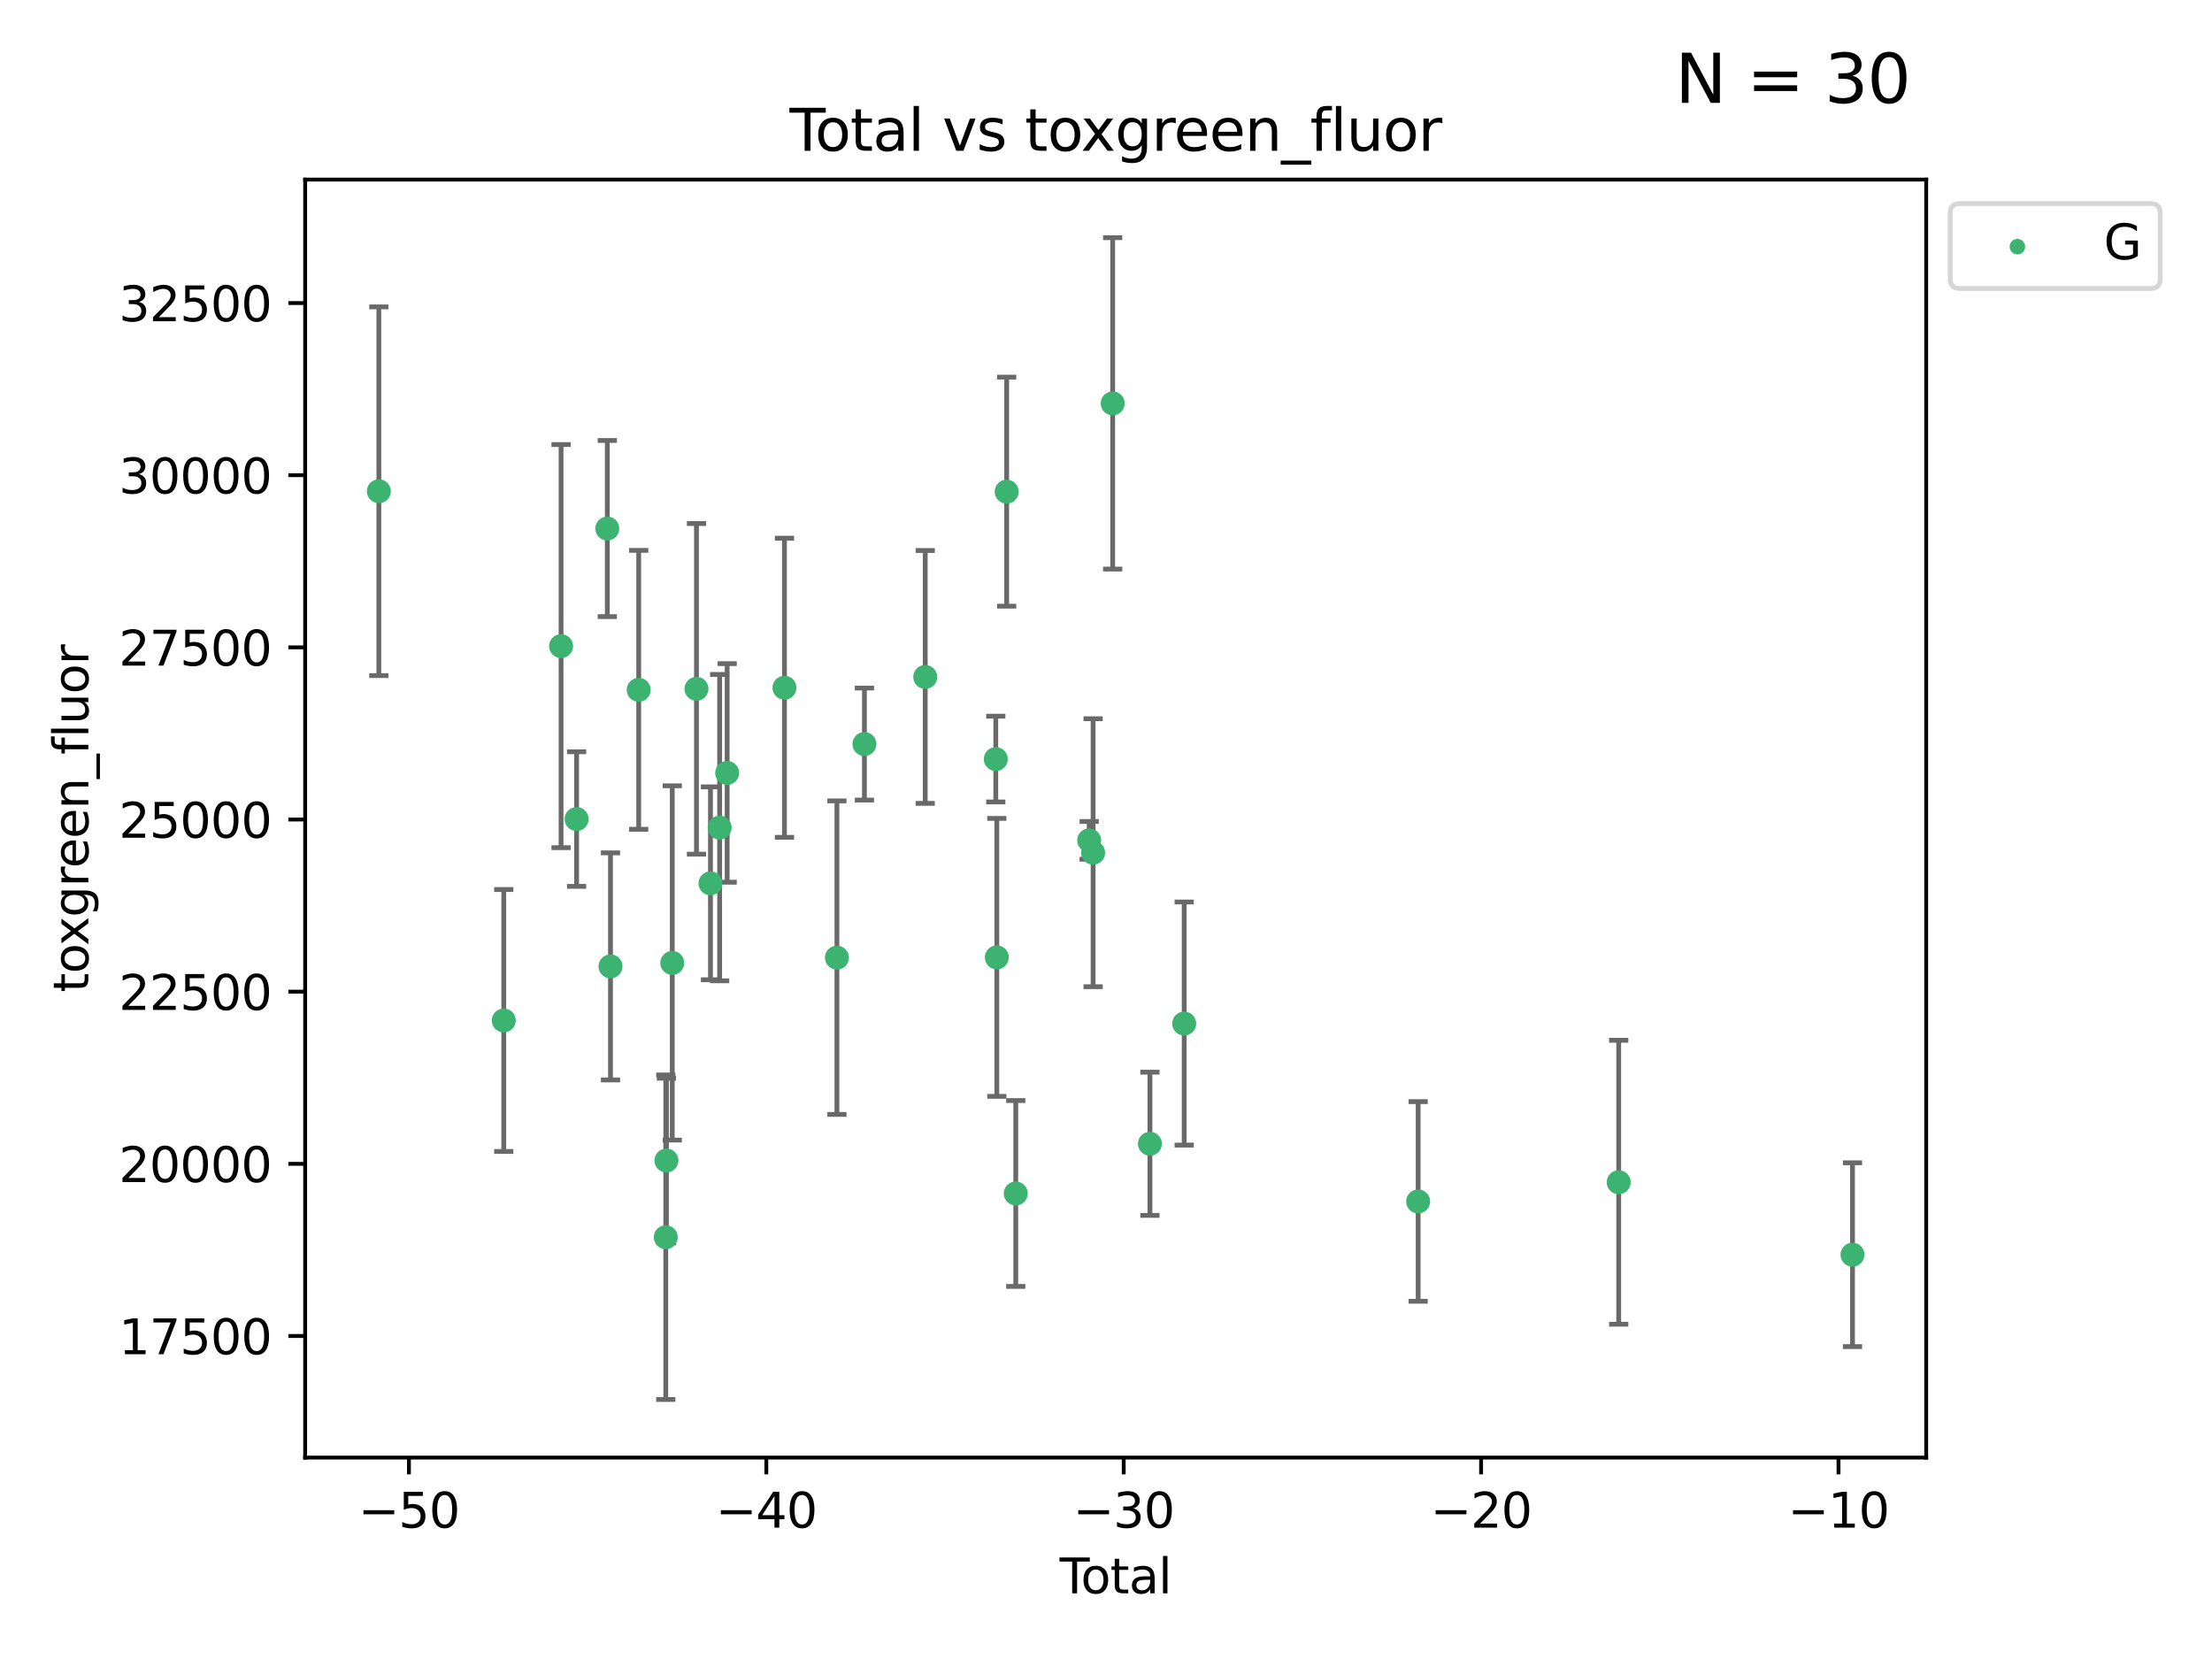<?xml version="1.0" encoding="utf-8" standalone="no"?>
<!DOCTYPE svg PUBLIC "-//W3C//DTD SVG 1.1//EN"
  "http://www.w3.org/Graphics/SVG/1.1/DTD/svg11.dtd">
<svg xmlns:xlink="http://www.w3.org/1999/xlink" width="460.8pt" height="345.6pt" viewBox="0 0 460.8 345.6" xmlns="http://www.w3.org/2000/svg" version="1.1">
 <defs>
  <style type="text/css">*{stroke-linejoin: round; stroke-linecap: butt}</style>
 </defs>
 <g id="figure_1">
  <g id="patch_1">
   <path d="M 0 345.6 
L 460.8 345.6 
L 460.8 0 
L 0 0 
z
" style="fill: #ffffff"/>
  </g>
  <g id="axes_1">
   <g id="patch_2">
    <path d="M 63.571 303.64 
L 401.26 303.64 
L 401.26 37.411 
L 63.571 37.411 
z
" style="fill: #ffffff"/>
   </g>
   <g id="PathCollection_1">
    <defs>
     <path id="m3510492b26" d="M 0 1.118 
C 0.297 1.118 0.581 1 0.791 0.791 
C 1 0.581 1.118 0.297 1.118 0 
C 1.118 -0.297 1 -0.581 0.791 -0.791 
C 0.581 -1 0.297 -1.118 0 -1.118 
C -0.297 -1.118 -0.581 -1 -0.791 -0.791 
C -1 -0.581 -1.118 -0.297 -1.118 0 
C -1.118 0.297 -1 0.581 -0.791 0.791 
C -0.581 1 -0.297 1.118 0 1.118 
z
" style="stroke: #3cb371"/>
    </defs>
    <g clip-path="url(#pe3806b6a15)">
     <use xlink:href="#m3510492b26" x="78.921" y="102.334" style="fill: #3cb371; stroke: #3cb371"/>
     <use xlink:href="#m3510492b26" x="104.945" y="212.584" style="fill: #3cb371; stroke: #3cb371"/>
     <use xlink:href="#m3510492b26" x="116.882" y="134.598" style="fill: #3cb371; stroke: #3cb371"/>
     <use xlink:href="#m3510492b26" x="120.118" y="170.625" style="fill: #3cb371; stroke: #3cb371"/>
     <use xlink:href="#m3510492b26" x="126.511" y="110.105" style="fill: #3cb371; stroke: #3cb371"/>
     <use xlink:href="#m3510492b26" x="127.177" y="201.315" style="fill: #3cb371; stroke: #3cb371"/>
     <use xlink:href="#m3510492b26" x="133.054" y="143.705" style="fill: #3cb371; stroke: #3cb371"/>
     <use xlink:href="#m3510492b26" x="138.693" y="257.735" style="fill: #3cb371; stroke: #3cb371"/>
     <use xlink:href="#m3510492b26" x="138.83" y="241.757" style="fill: #3cb371; stroke: #3cb371"/>
     <use xlink:href="#m3510492b26" x="140.045" y="200.596" style="fill: #3cb371; stroke: #3cb371"/>
     <use xlink:href="#m3510492b26" x="145.087" y="143.497" style="fill: #3cb371; stroke: #3cb371"/>
     <use xlink:href="#m3510492b26" x="148.005" y="184.014" style="fill: #3cb371; stroke: #3cb371"/>
     <use xlink:href="#m3510492b26" x="149.915" y="172.409" style="fill: #3cb371; stroke: #3cb371"/>
     <use xlink:href="#m3510492b26" x="151.481" y="161.014" style="fill: #3cb371; stroke: #3cb371"/>
     <use xlink:href="#m3510492b26" x="163.418" y="143.273" style="fill: #3cb371; stroke: #3cb371"/>
     <use xlink:href="#m3510492b26" x="174.347" y="199.496" style="fill: #3cb371; stroke: #3cb371"/>
     <use xlink:href="#m3510492b26" x="180.076" y="154.999" style="fill: #3cb371; stroke: #3cb371"/>
     <use xlink:href="#m3510492b26" x="192.744" y="141.021" style="fill: #3cb371; stroke: #3cb371"/>
     <use xlink:href="#m3510492b26" x="207.44" y="158.13" style="fill: #3cb371; stroke: #3cb371"/>
     <use xlink:href="#m3510492b26" x="207.655" y="199.44" style="fill: #3cb371; stroke: #3cb371"/>
     <use xlink:href="#m3510492b26" x="209.708" y="102.423" style="fill: #3cb371; stroke: #3cb371"/>
     <use xlink:href="#m3510492b26" x="211.603" y="248.624" style="fill: #3cb371; stroke: #3cb371"/>
     <use xlink:href="#m3510492b26" x="226.894" y="175.061" style="fill: #3cb371; stroke: #3cb371"/>
     <use xlink:href="#m3510492b26" x="227.715" y="177.637" style="fill: #3cb371; stroke: #3cb371"/>
     <use xlink:href="#m3510492b26" x="231.793" y="84.029" style="fill: #3cb371; stroke: #3cb371"/>
     <use xlink:href="#m3510492b26" x="239.552" y="238.268" style="fill: #3cb371; stroke: #3cb371"/>
     <use xlink:href="#m3510492b26" x="246.69" y="213.226" style="fill: #3cb371; stroke: #3cb371"/>
     <use xlink:href="#m3510492b26" x="295.426" y="250.285" style="fill: #3cb371; stroke: #3cb371"/>
     <use xlink:href="#m3510492b26" x="337.204" y="246.283" style="fill: #3cb371; stroke: #3cb371"/>
     <use xlink:href="#m3510492b26" x="385.911" y="261.378" style="fill: #3cb371; stroke: #3cb371"/>
    </g>
   </g>
   <g id="matplotlib.axis_1">
    <g id="xtick_1">
     <g id="line2d_1">
      <defs>
       <path id="m7cfbb45cbc" d="M 0 0 
L 0 3.5 
" style="stroke: #000000; stroke-width: 0.8"/>
      </defs>
      <g>
       <use xlink:href="#m7cfbb45cbc" x="85.187" y="303.64" style="stroke: #000000; stroke-width: 0.8"/>
      </g>
     </g>
     <g id="text_1">
      <!-- −50 -->
      <g transform="translate(74.634 318.238)scale(0.1 -0.1)">
       <defs>
        <path id="DejaVuSans-2212" d="M 678 2272 
L 4684 2272 
L 4684 1741 
L 678 1741 
L 678 2272 
z
" transform="scale(0.016)"/>
        <path id="DejaVuSans-35" d="M 691 4666 
L 3169 4666 
L 3169 4134 
L 1269 4134 
L 1269 2991 
Q 1406 3038 1543 3061 
Q 1681 3084 1819 3084 
Q 2600 3084 3056 2656 
Q 3513 2228 3513 1497 
Q 3513 744 3044 326 
Q 2575 -91 1722 -91 
Q 1428 -91 1123 -41 
Q 819 9 494 109 
L 494 744 
Q 775 591 1075 516 
Q 1375 441 1709 441 
Q 2250 441 2565 725 
Q 2881 1009 2881 1497 
Q 2881 1984 2565 2268 
Q 2250 2553 1709 2553 
Q 1456 2553 1204 2497 
Q 953 2441 691 2322 
L 691 4666 
z
" transform="scale(0.016)"/>
        <path id="DejaVuSans-30" d="M 2034 4250 
Q 1547 4250 1301 3770 
Q 1056 3291 1056 2328 
Q 1056 1369 1301 889 
Q 1547 409 2034 409 
Q 2525 409 2770 889 
Q 3016 1369 3016 2328 
Q 3016 3291 2770 3770 
Q 2525 4250 2034 4250 
z
M 2034 4750 
Q 2819 4750 3233 4129 
Q 3647 3509 3647 2328 
Q 3647 1150 3233 529 
Q 2819 -91 2034 -91 
Q 1250 -91 836 529 
Q 422 1150 422 2328 
Q 422 3509 836 4129 
Q 1250 4750 2034 4750 
z
" transform="scale(0.016)"/>
       </defs>
       <use xlink:href="#DejaVuSans-2212"/>
       <use xlink:href="#DejaVuSans-35" x="83.789"/>
       <use xlink:href="#DejaVuSans-30" x="147.412"/>
      </g>
     </g>
    </g>
    <g id="xtick_2">
     <g id="line2d_2">
      <g>
       <use xlink:href="#m7cfbb45cbc" x="159.638" y="303.64" style="stroke: #000000; stroke-width: 0.8"/>
      </g>
     </g>
     <g id="text_2">
      <!-- −40 -->
      <g transform="translate(149.086 318.238)scale(0.1 -0.1)">
       <defs>
        <path id="DejaVuSans-34" d="M 2419 4116 
L 825 1625 
L 2419 1625 
L 2419 4116 
z
M 2253 4666 
L 3047 4666 
L 3047 1625 
L 3713 1625 
L 3713 1100 
L 3047 1100 
L 3047 0 
L 2419 0 
L 2419 1100 
L 313 1100 
L 313 1709 
L 2253 4666 
z
" transform="scale(0.016)"/>
       </defs>
       <use xlink:href="#DejaVuSans-2212"/>
       <use xlink:href="#DejaVuSans-34" x="83.789"/>
       <use xlink:href="#DejaVuSans-30" x="147.412"/>
      </g>
     </g>
    </g>
    <g id="xtick_3">
     <g id="line2d_3">
      <g>
       <use xlink:href="#m7cfbb45cbc" x="234.089" y="303.64" style="stroke: #000000; stroke-width: 0.8"/>
      </g>
     </g>
     <g id="text_3">
      <!-- −30 -->
      <g transform="translate(223.537 318.238)scale(0.1 -0.1)">
       <defs>
        <path id="DejaVuSans-33" d="M 2597 2516 
Q 3050 2419 3304 2112 
Q 3559 1806 3559 1356 
Q 3559 666 3084 287 
Q 2609 -91 1734 -91 
Q 1441 -91 1130 -33 
Q 819 25 488 141 
L 488 750 
Q 750 597 1062 519 
Q 1375 441 1716 441 
Q 2309 441 2620 675 
Q 2931 909 2931 1356 
Q 2931 1769 2642 2001 
Q 2353 2234 1838 2234 
L 1294 2234 
L 1294 2753 
L 1863 2753 
Q 2328 2753 2575 2939 
Q 2822 3125 2822 3475 
Q 2822 3834 2567 4026 
Q 2313 4219 1838 4219 
Q 1578 4219 1281 4162 
Q 984 4106 628 3988 
L 628 4550 
Q 988 4650 1302 4700 
Q 1616 4750 1894 4750 
Q 2613 4750 3031 4423 
Q 3450 4097 3450 3541 
Q 3450 3153 3228 2886 
Q 3006 2619 2597 2516 
z
" transform="scale(0.016)"/>
       </defs>
       <use xlink:href="#DejaVuSans-2212"/>
       <use xlink:href="#DejaVuSans-33" x="83.789"/>
       <use xlink:href="#DejaVuSans-30" x="147.412"/>
      </g>
     </g>
    </g>
    <g id="xtick_4">
     <g id="line2d_4">
      <g>
       <use xlink:href="#m7cfbb45cbc" x="308.541" y="303.64" style="stroke: #000000; stroke-width: 0.8"/>
      </g>
     </g>
     <g id="text_4">
      <!-- −20 -->
      <g transform="translate(297.988 318.238)scale(0.1 -0.1)">
       <defs>
        <path id="DejaVuSans-32" d="M 1228 531 
L 3431 531 
L 3431 0 
L 469 0 
L 469 531 
Q 828 903 1448 1529 
Q 2069 2156 2228 2338 
Q 2531 2678 2651 2914 
Q 2772 3150 2772 3378 
Q 2772 3750 2511 3984 
Q 2250 4219 1831 4219 
Q 1534 4219 1204 4116 
Q 875 4013 500 3803 
L 500 4441 
Q 881 4594 1212 4672 
Q 1544 4750 1819 4750 
Q 2544 4750 2975 4387 
Q 3406 4025 3406 3419 
Q 3406 3131 3298 2873 
Q 3191 2616 2906 2266 
Q 2828 2175 2409 1742 
Q 1991 1309 1228 531 
z
" transform="scale(0.016)"/>
       </defs>
       <use xlink:href="#DejaVuSans-2212"/>
       <use xlink:href="#DejaVuSans-32" x="83.789"/>
       <use xlink:href="#DejaVuSans-30" x="147.412"/>
      </g>
     </g>
    </g>
    <g id="xtick_5">
     <g id="line2d_5">
      <g>
       <use xlink:href="#m7cfbb45cbc" x="382.992" y="303.64" style="stroke: #000000; stroke-width: 0.8"/>
      </g>
     </g>
     <g id="text_5">
      <!-- −10 -->
      <g transform="translate(372.44 318.238)scale(0.1 -0.1)">
       <defs>
        <path id="DejaVuSans-31" d="M 794 531 
L 1825 531 
L 1825 4091 
L 703 3866 
L 703 4441 
L 1819 4666 
L 2450 4666 
L 2450 531 
L 3481 531 
L 3481 0 
L 794 0 
L 794 531 
z
" transform="scale(0.016)"/>
       </defs>
       <use xlink:href="#DejaVuSans-2212"/>
       <use xlink:href="#DejaVuSans-31" x="83.789"/>
       <use xlink:href="#DejaVuSans-30" x="147.412"/>
      </g>
     </g>
    </g>
    <g id="text_6">
     <!-- Total -->
     <g transform="translate(220.739 331.917)scale(0.1 -0.1)">
      <defs>
       <path id="DejaVuSans-54" d="M -19 4666 
L 3928 4666 
L 3928 4134 
L 2272 4134 
L 2272 0 
L 1638 0 
L 1638 4134 
L -19 4134 
L -19 4666 
z
" transform="scale(0.016)"/>
       <path id="DejaVuSans-6f" d="M 1959 3097 
Q 1497 3097 1228 2736 
Q 959 2375 959 1747 
Q 959 1119 1226 758 
Q 1494 397 1959 397 
Q 2419 397 2687 759 
Q 2956 1122 2956 1747 
Q 2956 2369 2687 2733 
Q 2419 3097 1959 3097 
z
M 1959 3584 
Q 2709 3584 3137 3096 
Q 3566 2609 3566 1747 
Q 3566 888 3137 398 
Q 2709 -91 1959 -91 
Q 1206 -91 779 398 
Q 353 888 353 1747 
Q 353 2609 779 3096 
Q 1206 3584 1959 3584 
z
" transform="scale(0.016)"/>
       <path id="DejaVuSans-74" d="M 1172 4494 
L 1172 3500 
L 2356 3500 
L 2356 3053 
L 1172 3053 
L 1172 1153 
Q 1172 725 1289 603 
Q 1406 481 1766 481 
L 2356 481 
L 2356 0 
L 1766 0 
Q 1100 0 847 248 
Q 594 497 594 1153 
L 594 3053 
L 172 3053 
L 172 3500 
L 594 3500 
L 594 4494 
L 1172 4494 
z
" transform="scale(0.016)"/>
       <path id="DejaVuSans-61" d="M 2194 1759 
Q 1497 1759 1228 1600 
Q 959 1441 959 1056 
Q 959 750 1161 570 
Q 1363 391 1709 391 
Q 2188 391 2477 730 
Q 2766 1069 2766 1631 
L 2766 1759 
L 2194 1759 
z
M 3341 1997 
L 3341 0 
L 2766 0 
L 2766 531 
Q 2569 213 2275 61 
Q 1981 -91 1556 -91 
Q 1019 -91 701 211 
Q 384 513 384 1019 
Q 384 1609 779 1909 
Q 1175 2209 1959 2209 
L 2766 2209 
L 2766 2266 
Q 2766 2663 2505 2880 
Q 2244 3097 1772 3097 
Q 1472 3097 1187 3025 
Q 903 2953 641 2809 
L 641 3341 
Q 956 3463 1253 3523 
Q 1550 3584 1831 3584 
Q 2591 3584 2966 3190 
Q 3341 2797 3341 1997 
z
" transform="scale(0.016)"/>
       <path id="DejaVuSans-6c" d="M 603 4863 
L 1178 4863 
L 1178 0 
L 603 0 
L 603 4863 
z
" transform="scale(0.016)"/>
      </defs>
      <use xlink:href="#DejaVuSans-54"/>
      <use xlink:href="#DejaVuSans-6f" x="44.084"/>
      <use xlink:href="#DejaVuSans-74" x="105.266"/>
      <use xlink:href="#DejaVuSans-61" x="144.475"/>
      <use xlink:href="#DejaVuSans-6c" x="205.754"/>
     </g>
    </g>
   </g>
   <g id="matplotlib.axis_2">
    <g id="ytick_1">
     <g id="line2d_6">
      <defs>
       <path id="m67a630917b" d="M 0 0 
L -3.5 0 
" style="stroke: #000000; stroke-width: 0.8"/>
      </defs>
      <g>
       <use xlink:href="#m67a630917b" x="63.571" y="278.311" style="stroke: #000000; stroke-width: 0.8"/>
      </g>
     </g>
     <g id="text_7">
      <!-- 17500 -->
      <g transform="translate(24.759 282.11)scale(0.1 -0.1)">
       <defs>
        <path id="DejaVuSans-37" d="M 525 4666 
L 3525 4666 
L 3525 4397 
L 1831 0 
L 1172 0 
L 2766 4134 
L 525 4134 
L 525 4666 
z
" transform="scale(0.016)"/>
       </defs>
       <use xlink:href="#DejaVuSans-31"/>
       <use xlink:href="#DejaVuSans-37" x="63.623"/>
       <use xlink:href="#DejaVuSans-35" x="127.246"/>
       <use xlink:href="#DejaVuSans-30" x="190.869"/>
       <use xlink:href="#DejaVuSans-30" x="254.492"/>
      </g>
     </g>
    </g>
    <g id="ytick_2">
     <g id="line2d_7">
      <g>
       <use xlink:href="#m67a630917b" x="63.571" y="242.447" style="stroke: #000000; stroke-width: 0.8"/>
      </g>
     </g>
     <g id="text_8">
      <!-- 20000 -->
      <g transform="translate(24.759 246.246)scale(0.1 -0.1)">
       <use xlink:href="#DejaVuSans-32"/>
       <use xlink:href="#DejaVuSans-30" x="63.623"/>
       <use xlink:href="#DejaVuSans-30" x="127.246"/>
       <use xlink:href="#DejaVuSans-30" x="190.869"/>
       <use xlink:href="#DejaVuSans-30" x="254.492"/>
      </g>
     </g>
    </g>
    <g id="ytick_3">
     <g id="line2d_8">
      <g>
       <use xlink:href="#m67a630917b" x="63.571" y="206.583" style="stroke: #000000; stroke-width: 0.8"/>
      </g>
     </g>
     <g id="text_9">
      <!-- 22500 -->
      <g transform="translate(24.759 210.382)scale(0.1 -0.1)">
       <use xlink:href="#DejaVuSans-32"/>
       <use xlink:href="#DejaVuSans-32" x="63.623"/>
       <use xlink:href="#DejaVuSans-35" x="127.246"/>
       <use xlink:href="#DejaVuSans-30" x="190.869"/>
       <use xlink:href="#DejaVuSans-30" x="254.492"/>
      </g>
     </g>
    </g>
    <g id="ytick_4">
     <g id="line2d_9">
      <g>
       <use xlink:href="#m67a630917b" x="63.571" y="170.719" style="stroke: #000000; stroke-width: 0.8"/>
      </g>
     </g>
     <g id="text_10">
      <!-- 25000 -->
      <g transform="translate(24.759 174.518)scale(0.1 -0.1)">
       <use xlink:href="#DejaVuSans-32"/>
       <use xlink:href="#DejaVuSans-35" x="63.623"/>
       <use xlink:href="#DejaVuSans-30" x="127.246"/>
       <use xlink:href="#DejaVuSans-30" x="190.869"/>
       <use xlink:href="#DejaVuSans-30" x="254.492"/>
      </g>
     </g>
    </g>
    <g id="ytick_5">
     <g id="line2d_10">
      <g>
       <use xlink:href="#m67a630917b" x="63.571" y="134.854" style="stroke: #000000; stroke-width: 0.8"/>
      </g>
     </g>
     <g id="text_11">
      <!-- 27500 -->
      <g transform="translate(24.759 138.654)scale(0.1 -0.1)">
       <use xlink:href="#DejaVuSans-32"/>
       <use xlink:href="#DejaVuSans-37" x="63.623"/>
       <use xlink:href="#DejaVuSans-35" x="127.246"/>
       <use xlink:href="#DejaVuSans-30" x="190.869"/>
       <use xlink:href="#DejaVuSans-30" x="254.492"/>
      </g>
     </g>
    </g>
    <g id="ytick_6">
     <g id="line2d_11">
      <g>
       <use xlink:href="#m67a630917b" x="63.571" y="98.99" style="stroke: #000000; stroke-width: 0.8"/>
      </g>
     </g>
     <g id="text_12">
      <!-- 30000 -->
      <g transform="translate(24.759 102.789)scale(0.1 -0.1)">
       <use xlink:href="#DejaVuSans-33"/>
       <use xlink:href="#DejaVuSans-30" x="63.623"/>
       <use xlink:href="#DejaVuSans-30" x="127.246"/>
       <use xlink:href="#DejaVuSans-30" x="190.869"/>
       <use xlink:href="#DejaVuSans-30" x="254.492"/>
      </g>
     </g>
    </g>
    <g id="ytick_7">
     <g id="line2d_12">
      <g>
       <use xlink:href="#m67a630917b" x="63.571" y="63.126" style="stroke: #000000; stroke-width: 0.8"/>
      </g>
     </g>
     <g id="text_13">
      <!-- 32500 -->
      <g transform="translate(24.759 66.925)scale(0.1 -0.1)">
       <use xlink:href="#DejaVuSans-33"/>
       <use xlink:href="#DejaVuSans-32" x="63.623"/>
       <use xlink:href="#DejaVuSans-35" x="127.246"/>
       <use xlink:href="#DejaVuSans-30" x="190.869"/>
       <use xlink:href="#DejaVuSans-30" x="254.492"/>
      </g>
     </g>
    </g>
    <g id="text_14">
     <!-- toxgreen_fluor -->
     <g transform="translate(18.401 206.72)rotate(-90)scale(0.1 -0.1)">
      <defs>
       <path id="DejaVuSans-78" d="M 3513 3500 
L 2247 1797 
L 3578 0 
L 2900 0 
L 1881 1375 
L 863 0 
L 184 0 
L 1544 1831 
L 300 3500 
L 978 3500 
L 1906 2253 
L 2834 3500 
L 3513 3500 
z
" transform="scale(0.016)"/>
       <path id="DejaVuSans-67" d="M 2906 1791 
Q 2906 2416 2648 2759 
Q 2391 3103 1925 3103 
Q 1463 3103 1205 2759 
Q 947 2416 947 1791 
Q 947 1169 1205 825 
Q 1463 481 1925 481 
Q 2391 481 2648 825 
Q 2906 1169 2906 1791 
z
M 3481 434 
Q 3481 -459 3084 -895 
Q 2688 -1331 1869 -1331 
Q 1566 -1331 1297 -1286 
Q 1028 -1241 775 -1147 
L 775 -588 
Q 1028 -725 1275 -790 
Q 1522 -856 1778 -856 
Q 2344 -856 2625 -561 
Q 2906 -266 2906 331 
L 2906 616 
Q 2728 306 2450 153 
Q 2172 0 1784 0 
Q 1141 0 747 490 
Q 353 981 353 1791 
Q 353 2603 747 3093 
Q 1141 3584 1784 3584 
Q 2172 3584 2450 3431 
Q 2728 3278 2906 2969 
L 2906 3500 
L 3481 3500 
L 3481 434 
z
" transform="scale(0.016)"/>
       <path id="DejaVuSans-72" d="M 2631 2963 
Q 2534 3019 2420 3045 
Q 2306 3072 2169 3072 
Q 1681 3072 1420 2755 
Q 1159 2438 1159 1844 
L 1159 0 
L 581 0 
L 581 3500 
L 1159 3500 
L 1159 2956 
Q 1341 3275 1631 3429 
Q 1922 3584 2338 3584 
Q 2397 3584 2469 3576 
Q 2541 3569 2628 3553 
L 2631 2963 
z
" transform="scale(0.016)"/>
       <path id="DejaVuSans-65" d="M 3597 1894 
L 3597 1613 
L 953 1613 
Q 991 1019 1311 708 
Q 1631 397 2203 397 
Q 2534 397 2845 478 
Q 3156 559 3463 722 
L 3463 178 
Q 3153 47 2828 -22 
Q 2503 -91 2169 -91 
Q 1331 -91 842 396 
Q 353 884 353 1716 
Q 353 2575 817 3079 
Q 1281 3584 2069 3584 
Q 2775 3584 3186 3129 
Q 3597 2675 3597 1894 
z
M 3022 2063 
Q 3016 2534 2758 2815 
Q 2500 3097 2075 3097 
Q 1594 3097 1305 2825 
Q 1016 2553 972 2059 
L 3022 2063 
z
" transform="scale(0.016)"/>
       <path id="DejaVuSans-6e" d="M 3513 2113 
L 3513 0 
L 2938 0 
L 2938 2094 
Q 2938 2591 2744 2837 
Q 2550 3084 2163 3084 
Q 1697 3084 1428 2787 
Q 1159 2491 1159 1978 
L 1159 0 
L 581 0 
L 581 3500 
L 1159 3500 
L 1159 2956 
Q 1366 3272 1645 3428 
Q 1925 3584 2291 3584 
Q 2894 3584 3203 3211 
Q 3513 2838 3513 2113 
z
" transform="scale(0.016)"/>
       <path id="DejaVuSans-5f" d="M 3263 -1063 
L 3263 -1509 
L -63 -1509 
L -63 -1063 
L 3263 -1063 
z
" transform="scale(0.016)"/>
       <path id="DejaVuSans-66" d="M 2375 4863 
L 2375 4384 
L 1825 4384 
Q 1516 4384 1395 4259 
Q 1275 4134 1275 3809 
L 1275 3500 
L 2222 3500 
L 2222 3053 
L 1275 3053 
L 1275 0 
L 697 0 
L 697 3053 
L 147 3053 
L 147 3500 
L 697 3500 
L 697 3744 
Q 697 4328 969 4595 
Q 1241 4863 1831 4863 
L 2375 4863 
z
" transform="scale(0.016)"/>
       <path id="DejaVuSans-75" d="M 544 1381 
L 544 3500 
L 1119 3500 
L 1119 1403 
Q 1119 906 1312 657 
Q 1506 409 1894 409 
Q 2359 409 2629 706 
Q 2900 1003 2900 1516 
L 2900 3500 
L 3475 3500 
L 3475 0 
L 2900 0 
L 2900 538 
Q 2691 219 2414 64 
Q 2138 -91 1772 -91 
Q 1169 -91 856 284 
Q 544 659 544 1381 
z
M 1991 3584 
L 1991 3584 
z
" transform="scale(0.016)"/>
      </defs>
      <use xlink:href="#DejaVuSans-74"/>
      <use xlink:href="#DejaVuSans-6f" x="39.209"/>
      <use xlink:href="#DejaVuSans-78" x="97.266"/>
      <use xlink:href="#DejaVuSans-67" x="156.445"/>
      <use xlink:href="#DejaVuSans-72" x="219.922"/>
      <use xlink:href="#DejaVuSans-65" x="258.785"/>
      <use xlink:href="#DejaVuSans-65" x="320.309"/>
      <use xlink:href="#DejaVuSans-6e" x="381.832"/>
      <use xlink:href="#DejaVuSans-5f" x="445.211"/>
      <use xlink:href="#DejaVuSans-66" x="495.211"/>
      <use xlink:href="#DejaVuSans-6c" x="530.416"/>
      <use xlink:href="#DejaVuSans-75" x="558.199"/>
      <use xlink:href="#DejaVuSans-6f" x="621.578"/>
      <use xlink:href="#DejaVuSans-72" x="682.76"/>
     </g>
    </g>
   </g>
   <g id="LineCollection_1">
    <path d="M 78.921 140.738 
L 78.921 63.931 
" clip-path="url(#pe3806b6a15)" style="fill: none; stroke: #696969"/>
    <path d="M 104.945 239.865 
L 104.945 185.303 
" clip-path="url(#pe3806b6a15)" style="fill: none; stroke: #696969"/>
    <path d="M 116.882 176.587 
L 116.882 92.609 
" clip-path="url(#pe3806b6a15)" style="fill: none; stroke: #696969"/>
    <path d="M 120.118 184.644 
L 120.118 156.605 
" clip-path="url(#pe3806b6a15)" style="fill: none; stroke: #696969"/>
    <path d="M 126.511 128.45 
L 126.511 91.76 
" clip-path="url(#pe3806b6a15)" style="fill: none; stroke: #696969"/>
    <path d="M 127.177 224.969 
L 127.177 177.662 
" clip-path="url(#pe3806b6a15)" style="fill: none; stroke: #696969"/>
    <path d="M 133.054 172.758 
L 133.054 114.652 
" clip-path="url(#pe3806b6a15)" style="fill: none; stroke: #696969"/>
    <path d="M 138.693 291.539 
L 138.693 223.931 
" clip-path="url(#pe3806b6a15)" style="fill: none; stroke: #696969"/>
    <path d="M 138.83 258.896 
L 138.83 224.617 
" clip-path="url(#pe3806b6a15)" style="fill: none; stroke: #696969"/>
    <path d="M 140.045 237.494 
L 140.045 163.698 
" clip-path="url(#pe3806b6a15)" style="fill: none; stroke: #696969"/>
    <path d="M 145.087 177.934 
L 145.087 109.06 
" clip-path="url(#pe3806b6a15)" style="fill: none; stroke: #696969"/>
    <path d="M 148.005 204.105 
L 148.005 163.924 
" clip-path="url(#pe3806b6a15)" style="fill: none; stroke: #696969"/>
    <path d="M 149.915 204.318 
L 149.915 140.5 
" clip-path="url(#pe3806b6a15)" style="fill: none; stroke: #696969"/>
    <path d="M 151.481 183.78 
L 151.481 138.248 
" clip-path="url(#pe3806b6a15)" style="fill: none; stroke: #696969"/>
    <path d="M 163.418 174.432 
L 163.418 112.115 
" clip-path="url(#pe3806b6a15)" style="fill: none; stroke: #696969"/>
    <path d="M 174.347 232.15 
L 174.347 166.842 
" clip-path="url(#pe3806b6a15)" style="fill: none; stroke: #696969"/>
    <path d="M 180.076 166.666 
L 180.076 143.332 
" clip-path="url(#pe3806b6a15)" style="fill: none; stroke: #696969"/>
    <path d="M 192.744 167.359 
L 192.744 114.683 
" clip-path="url(#pe3806b6a15)" style="fill: none; stroke: #696969"/>
    <path d="M 207.44 167.063 
L 207.44 149.198 
" clip-path="url(#pe3806b6a15)" style="fill: none; stroke: #696969"/>
    <path d="M 207.655 228.389 
L 207.655 170.491 
" clip-path="url(#pe3806b6a15)" style="fill: none; stroke: #696969"/>
    <path d="M 209.708 126.28 
L 209.708 78.565 
" clip-path="url(#pe3806b6a15)" style="fill: none; stroke: #696969"/>
    <path d="M 211.603 267.982 
L 211.603 229.267 
" clip-path="url(#pe3806b6a15)" style="fill: none; stroke: #696969"/>
    <path d="M 226.894 178.996 
L 226.894 171.126 
" clip-path="url(#pe3806b6a15)" style="fill: none; stroke: #696969"/>
    <path d="M 227.715 205.546 
L 227.715 149.727 
" clip-path="url(#pe3806b6a15)" style="fill: none; stroke: #696969"/>
    <path d="M 231.793 118.545 
L 231.793 49.513 
" clip-path="url(#pe3806b6a15)" style="fill: none; stroke: #696969"/>
    <path d="M 239.552 253.186 
L 239.552 223.349 
" clip-path="url(#pe3806b6a15)" style="fill: none; stroke: #696969"/>
    <path d="M 246.69 238.548 
L 246.69 187.903 
" clip-path="url(#pe3806b6a15)" style="fill: none; stroke: #696969"/>
    <path d="M 295.426 271.079 
L 295.426 229.491 
" clip-path="url(#pe3806b6a15)" style="fill: none; stroke: #696969"/>
    <path d="M 337.204 275.856 
L 337.204 216.711 
" clip-path="url(#pe3806b6a15)" style="fill: none; stroke: #696969"/>
    <path d="M 385.911 280.522 
L 385.911 242.234 
" clip-path="url(#pe3806b6a15)" style="fill: none; stroke: #696969"/>
   </g>
   <g id="line2d_13">
    <defs>
     <path id="m1c6db56265" d="M 2 0 
L -2 -0 
" style="stroke: #696969"/>
    </defs>
    <g clip-path="url(#pe3806b6a15)">
     <use xlink:href="#m1c6db56265" x="78.921" y="140.738" style="fill: #696969; stroke: #696969"/>
     <use xlink:href="#m1c6db56265" x="104.945" y="239.865" style="fill: #696969; stroke: #696969"/>
     <use xlink:href="#m1c6db56265" x="116.882" y="176.587" style="fill: #696969; stroke: #696969"/>
     <use xlink:href="#m1c6db56265" x="120.118" y="184.644" style="fill: #696969; stroke: #696969"/>
     <use xlink:href="#m1c6db56265" x="126.511" y="128.45" style="fill: #696969; stroke: #696969"/>
     <use xlink:href="#m1c6db56265" x="127.177" y="224.969" style="fill: #696969; stroke: #696969"/>
     <use xlink:href="#m1c6db56265" x="133.054" y="172.758" style="fill: #696969; stroke: #696969"/>
     <use xlink:href="#m1c6db56265" x="138.693" y="291.539" style="fill: #696969; stroke: #696969"/>
     <use xlink:href="#m1c6db56265" x="138.83" y="258.896" style="fill: #696969; stroke: #696969"/>
     <use xlink:href="#m1c6db56265" x="140.045" y="237.494" style="fill: #696969; stroke: #696969"/>
     <use xlink:href="#m1c6db56265" x="145.087" y="177.934" style="fill: #696969; stroke: #696969"/>
     <use xlink:href="#m1c6db56265" x="148.005" y="204.105" style="fill: #696969; stroke: #696969"/>
     <use xlink:href="#m1c6db56265" x="149.915" y="204.318" style="fill: #696969; stroke: #696969"/>
     <use xlink:href="#m1c6db56265" x="151.481" y="183.78" style="fill: #696969; stroke: #696969"/>
     <use xlink:href="#m1c6db56265" x="163.418" y="174.432" style="fill: #696969; stroke: #696969"/>
     <use xlink:href="#m1c6db56265" x="174.347" y="232.15" style="fill: #696969; stroke: #696969"/>
     <use xlink:href="#m1c6db56265" x="180.076" y="166.666" style="fill: #696969; stroke: #696969"/>
     <use xlink:href="#m1c6db56265" x="192.744" y="167.359" style="fill: #696969; stroke: #696969"/>
     <use xlink:href="#m1c6db56265" x="207.44" y="167.063" style="fill: #696969; stroke: #696969"/>
     <use xlink:href="#m1c6db56265" x="207.655" y="228.389" style="fill: #696969; stroke: #696969"/>
     <use xlink:href="#m1c6db56265" x="209.708" y="126.28" style="fill: #696969; stroke: #696969"/>
     <use xlink:href="#m1c6db56265" x="211.603" y="267.982" style="fill: #696969; stroke: #696969"/>
     <use xlink:href="#m1c6db56265" x="226.894" y="178.996" style="fill: #696969; stroke: #696969"/>
     <use xlink:href="#m1c6db56265" x="227.715" y="205.546" style="fill: #696969; stroke: #696969"/>
     <use xlink:href="#m1c6db56265" x="231.793" y="118.545" style="fill: #696969; stroke: #696969"/>
     <use xlink:href="#m1c6db56265" x="239.552" y="253.186" style="fill: #696969; stroke: #696969"/>
     <use xlink:href="#m1c6db56265" x="246.69" y="238.548" style="fill: #696969; stroke: #696969"/>
     <use xlink:href="#m1c6db56265" x="295.426" y="271.079" style="fill: #696969; stroke: #696969"/>
     <use xlink:href="#m1c6db56265" x="337.204" y="275.856" style="fill: #696969; stroke: #696969"/>
     <use xlink:href="#m1c6db56265" x="385.911" y="280.522" style="fill: #696969; stroke: #696969"/>
    </g>
   </g>
   <g id="line2d_14">
    <g clip-path="url(#pe3806b6a15)">
     <use xlink:href="#m1c6db56265" x="78.921" y="63.931" style="fill: #696969; stroke: #696969"/>
     <use xlink:href="#m1c6db56265" x="104.945" y="185.303" style="fill: #696969; stroke: #696969"/>
     <use xlink:href="#m1c6db56265" x="116.882" y="92.609" style="fill: #696969; stroke: #696969"/>
     <use xlink:href="#m1c6db56265" x="120.118" y="156.605" style="fill: #696969; stroke: #696969"/>
     <use xlink:href="#m1c6db56265" x="126.511" y="91.76" style="fill: #696969; stroke: #696969"/>
     <use xlink:href="#m1c6db56265" x="127.177" y="177.662" style="fill: #696969; stroke: #696969"/>
     <use xlink:href="#m1c6db56265" x="133.054" y="114.652" style="fill: #696969; stroke: #696969"/>
     <use xlink:href="#m1c6db56265" x="138.693" y="223.931" style="fill: #696969; stroke: #696969"/>
     <use xlink:href="#m1c6db56265" x="138.83" y="224.617" style="fill: #696969; stroke: #696969"/>
     <use xlink:href="#m1c6db56265" x="140.045" y="163.698" style="fill: #696969; stroke: #696969"/>
     <use xlink:href="#m1c6db56265" x="145.087" y="109.06" style="fill: #696969; stroke: #696969"/>
     <use xlink:href="#m1c6db56265" x="148.005" y="163.924" style="fill: #696969; stroke: #696969"/>
     <use xlink:href="#m1c6db56265" x="149.915" y="140.5" style="fill: #696969; stroke: #696969"/>
     <use xlink:href="#m1c6db56265" x="151.481" y="138.248" style="fill: #696969; stroke: #696969"/>
     <use xlink:href="#m1c6db56265" x="163.418" y="112.115" style="fill: #696969; stroke: #696969"/>
     <use xlink:href="#m1c6db56265" x="174.347" y="166.842" style="fill: #696969; stroke: #696969"/>
     <use xlink:href="#m1c6db56265" x="180.076" y="143.332" style="fill: #696969; stroke: #696969"/>
     <use xlink:href="#m1c6db56265" x="192.744" y="114.683" style="fill: #696969; stroke: #696969"/>
     <use xlink:href="#m1c6db56265" x="207.44" y="149.198" style="fill: #696969; stroke: #696969"/>
     <use xlink:href="#m1c6db56265" x="207.655" y="170.491" style="fill: #696969; stroke: #696969"/>
     <use xlink:href="#m1c6db56265" x="209.708" y="78.565" style="fill: #696969; stroke: #696969"/>
     <use xlink:href="#m1c6db56265" x="211.603" y="229.267" style="fill: #696969; stroke: #696969"/>
     <use xlink:href="#m1c6db56265" x="226.894" y="171.126" style="fill: #696969; stroke: #696969"/>
     <use xlink:href="#m1c6db56265" x="227.715" y="149.727" style="fill: #696969; stroke: #696969"/>
     <use xlink:href="#m1c6db56265" x="231.793" y="49.513" style="fill: #696969; stroke: #696969"/>
     <use xlink:href="#m1c6db56265" x="239.552" y="223.349" style="fill: #696969; stroke: #696969"/>
     <use xlink:href="#m1c6db56265" x="246.69" y="187.903" style="fill: #696969; stroke: #696969"/>
     <use xlink:href="#m1c6db56265" x="295.426" y="229.491" style="fill: #696969; stroke: #696969"/>
     <use xlink:href="#m1c6db56265" x="337.204" y="216.711" style="fill: #696969; stroke: #696969"/>
     <use xlink:href="#m1c6db56265" x="385.911" y="242.234" style="fill: #696969; stroke: #696969"/>
    </g>
   </g>
   <g id="line2d_15">
    <defs>
     <path id="m563baea8d3" d="M 0 2 
C 0.53 2 1.039 1.789 1.414 1.414 
C 1.789 1.039 2 0.53 2 0 
C 2 -0.53 1.789 -1.039 1.414 -1.414 
C 1.039 -1.789 0.53 -2 0 -2 
C -0.53 -2 -1.039 -1.789 -1.414 -1.414 
C -1.789 -1.039 -2 -0.53 -2 0 
C -2 0.53 -1.789 1.039 -1.414 1.414 
C -1.039 1.789 -0.53 2 0 2 
z
" style="stroke: #3cb371"/>
    </defs>
    <g clip-path="url(#pe3806b6a15)">
     <use xlink:href="#m563baea8d3" x="78.921" y="102.334" style="fill: #3cb371; stroke: #3cb371"/>
     <use xlink:href="#m563baea8d3" x="104.945" y="212.584" style="fill: #3cb371; stroke: #3cb371"/>
     <use xlink:href="#m563baea8d3" x="116.882" y="134.598" style="fill: #3cb371; stroke: #3cb371"/>
     <use xlink:href="#m563baea8d3" x="120.118" y="170.625" style="fill: #3cb371; stroke: #3cb371"/>
     <use xlink:href="#m563baea8d3" x="126.511" y="110.105" style="fill: #3cb371; stroke: #3cb371"/>
     <use xlink:href="#m563baea8d3" x="127.177" y="201.315" style="fill: #3cb371; stroke: #3cb371"/>
     <use xlink:href="#m563baea8d3" x="133.054" y="143.705" style="fill: #3cb371; stroke: #3cb371"/>
     <use xlink:href="#m563baea8d3" x="138.693" y="257.735" style="fill: #3cb371; stroke: #3cb371"/>
     <use xlink:href="#m563baea8d3" x="138.83" y="241.757" style="fill: #3cb371; stroke: #3cb371"/>
     <use xlink:href="#m563baea8d3" x="140.045" y="200.596" style="fill: #3cb371; stroke: #3cb371"/>
     <use xlink:href="#m563baea8d3" x="145.087" y="143.497" style="fill: #3cb371; stroke: #3cb371"/>
     <use xlink:href="#m563baea8d3" x="148.005" y="184.014" style="fill: #3cb371; stroke: #3cb371"/>
     <use xlink:href="#m563baea8d3" x="149.915" y="172.409" style="fill: #3cb371; stroke: #3cb371"/>
     <use xlink:href="#m563baea8d3" x="151.481" y="161.014" style="fill: #3cb371; stroke: #3cb371"/>
     <use xlink:href="#m563baea8d3" x="163.418" y="143.273" style="fill: #3cb371; stroke: #3cb371"/>
     <use xlink:href="#m563baea8d3" x="174.347" y="199.496" style="fill: #3cb371; stroke: #3cb371"/>
     <use xlink:href="#m563baea8d3" x="180.076" y="154.999" style="fill: #3cb371; stroke: #3cb371"/>
     <use xlink:href="#m563baea8d3" x="192.744" y="141.021" style="fill: #3cb371; stroke: #3cb371"/>
     <use xlink:href="#m563baea8d3" x="207.44" y="158.13" style="fill: #3cb371; stroke: #3cb371"/>
     <use xlink:href="#m563baea8d3" x="207.655" y="199.44" style="fill: #3cb371; stroke: #3cb371"/>
     <use xlink:href="#m563baea8d3" x="209.708" y="102.423" style="fill: #3cb371; stroke: #3cb371"/>
     <use xlink:href="#m563baea8d3" x="211.603" y="248.624" style="fill: #3cb371; stroke: #3cb371"/>
     <use xlink:href="#m563baea8d3" x="226.894" y="175.061" style="fill: #3cb371; stroke: #3cb371"/>
     <use xlink:href="#m563baea8d3" x="227.715" y="177.637" style="fill: #3cb371; stroke: #3cb371"/>
     <use xlink:href="#m563baea8d3" x="231.793" y="84.029" style="fill: #3cb371; stroke: #3cb371"/>
     <use xlink:href="#m563baea8d3" x="239.552" y="238.268" style="fill: #3cb371; stroke: #3cb371"/>
     <use xlink:href="#m563baea8d3" x="246.69" y="213.226" style="fill: #3cb371; stroke: #3cb371"/>
     <use xlink:href="#m563baea8d3" x="295.426" y="250.285" style="fill: #3cb371; stroke: #3cb371"/>
     <use xlink:href="#m563baea8d3" x="337.204" y="246.283" style="fill: #3cb371; stroke: #3cb371"/>
     <use xlink:href="#m563baea8d3" x="385.911" y="261.378" style="fill: #3cb371; stroke: #3cb371"/>
    </g>
   </g>
   <g id="patch_3">
    <path d="M 63.571 303.64 
L 63.571 37.411 
" style="fill: none; stroke: #000000; stroke-width: 0.8; stroke-linejoin: miter; stroke-linecap: square"/>
   </g>
   <g id="patch_4">
    <path d="M 401.26 303.64 
L 401.26 37.411 
" style="fill: none; stroke: #000000; stroke-width: 0.8; stroke-linejoin: miter; stroke-linecap: square"/>
   </g>
   <g id="patch_5">
    <path d="M 63.571 303.64 
L 401.26 303.64 
" style="fill: none; stroke: #000000; stroke-width: 0.8; stroke-linejoin: miter; stroke-linecap: square"/>
   </g>
   <g id="patch_6">
    <path d="M 63.571 37.411 
L 401.26 37.411 
" style="fill: none; stroke: #000000; stroke-width: 0.8; stroke-linejoin: miter; stroke-linecap: square"/>
   </g>
   <g id="text_15">
    <!-- N = 30 -->
    <g transform="translate(348.964 21.426)scale(0.14 -0.14)">
     <defs>
      <path id="DejaVuSans-4e" d="M 628 4666 
L 1478 4666 
L 3547 763 
L 3547 4666 
L 4159 4666 
L 4159 0 
L 3309 0 
L 1241 3903 
L 1241 0 
L 628 0 
L 628 4666 
z
" transform="scale(0.016)"/>
      <path id="DejaVuSans-20" transform="scale(0.016)"/>
      <path id="DejaVuSans-3d" d="M 678 2906 
L 4684 2906 
L 4684 2381 
L 678 2381 
L 678 2906 
z
M 678 1631 
L 4684 1631 
L 4684 1100 
L 678 1100 
L 678 1631 
z
" transform="scale(0.016)"/>
     </defs>
     <use xlink:href="#DejaVuSans-4e"/>
     <use xlink:href="#DejaVuSans-20" x="74.805"/>
     <use xlink:href="#DejaVuSans-3d" x="106.592"/>
     <use xlink:href="#DejaVuSans-20" x="190.381"/>
     <use xlink:href="#DejaVuSans-33" x="222.168"/>
     <use xlink:href="#DejaVuSans-30" x="285.791"/>
    </g>
   </g>
   <g id="text_16">
    <!-- Total vs toxgreen_fluor -->
    <g transform="translate(164.48 31.411)scale(0.12 -0.12)">
     <defs>
      <path id="DejaVuSans-76" d="M 191 3500 
L 800 3500 
L 1894 563 
L 2988 3500 
L 3597 3500 
L 2284 0 
L 1503 0 
L 191 3500 
z
" transform="scale(0.016)"/>
      <path id="DejaVuSans-73" d="M 2834 3397 
L 2834 2853 
Q 2591 2978 2328 3040 
Q 2066 3103 1784 3103 
Q 1356 3103 1142 2972 
Q 928 2841 928 2578 
Q 928 2378 1081 2264 
Q 1234 2150 1697 2047 
L 1894 2003 
Q 2506 1872 2764 1633 
Q 3022 1394 3022 966 
Q 3022 478 2636 193 
Q 2250 -91 1575 -91 
Q 1294 -91 989 -36 
Q 684 19 347 128 
L 347 722 
Q 666 556 975 473 
Q 1284 391 1588 391 
Q 1994 391 2212 530 
Q 2431 669 2431 922 
Q 2431 1156 2273 1281 
Q 2116 1406 1581 1522 
L 1381 1569 
Q 847 1681 609 1914 
Q 372 2147 372 2553 
Q 372 3047 722 3315 
Q 1072 3584 1716 3584 
Q 2034 3584 2315 3537 
Q 2597 3491 2834 3397 
z
" transform="scale(0.016)"/>
     </defs>
     <use xlink:href="#DejaVuSans-54"/>
     <use xlink:href="#DejaVuSans-6f" x="44.084"/>
     <use xlink:href="#DejaVuSans-74" x="105.266"/>
     <use xlink:href="#DejaVuSans-61" x="144.475"/>
     <use xlink:href="#DejaVuSans-6c" x="205.754"/>
     <use xlink:href="#DejaVuSans-20" x="233.537"/>
     <use xlink:href="#DejaVuSans-76" x="265.324"/>
     <use xlink:href="#DejaVuSans-73" x="324.504"/>
     <use xlink:href="#DejaVuSans-20" x="376.604"/>
     <use xlink:href="#DejaVuSans-74" x="408.391"/>
     <use xlink:href="#DejaVuSans-6f" x="447.6"/>
     <use xlink:href="#DejaVuSans-78" x="505.656"/>
     <use xlink:href="#DejaVuSans-67" x="564.836"/>
     <use xlink:href="#DejaVuSans-72" x="628.312"/>
     <use xlink:href="#DejaVuSans-65" x="667.176"/>
     <use xlink:href="#DejaVuSans-65" x="728.699"/>
     <use xlink:href="#DejaVuSans-6e" x="790.223"/>
     <use xlink:href="#DejaVuSans-5f" x="853.602"/>
     <use xlink:href="#DejaVuSans-66" x="903.602"/>
     <use xlink:href="#DejaVuSans-6c" x="938.807"/>
     <use xlink:href="#DejaVuSans-75" x="966.59"/>
     <use xlink:href="#DejaVuSans-6f" x="1029.969"/>
     <use xlink:href="#DejaVuSans-72" x="1091.15"/>
    </g>
   </g>
   <g id="legend_1">
    <g id="patch_7">
     <path d="M 408.26 60.089 
L 448.008 60.089 
Q 450.008 60.089 450.008 58.089 
L 450.008 44.411 
Q 450.008 42.411 448.008 42.411 
L 408.26 42.411 
Q 406.26 42.411 406.26 44.411 
L 406.26 58.089 
Q 406.26 60.089 408.26 60.089 
z
" style="fill: #ffffff; opacity: 0.8; stroke: #cccccc; stroke-linejoin: miter"/>
    </g>
    <g id="PathCollection_2">
     <g>
      <use xlink:href="#m3510492b26" x="420.26" y="51.385" style="fill: #3cb371; stroke: #3cb371"/>
     </g>
    </g>
    <g id="text_17">
     <!-- G -->
     <g transform="translate(438.26 54.01)scale(0.1 -0.1)">
      <defs>
       <path id="DejaVuSans-47" d="M 3809 666 
L 3809 1919 
L 2778 1919 
L 2778 2438 
L 4434 2438 
L 4434 434 
Q 4069 175 3628 42 
Q 3188 -91 2688 -91 
Q 1594 -91 976 548 
Q 359 1188 359 2328 
Q 359 3472 976 4111 
Q 1594 4750 2688 4750 
Q 3144 4750 3555 4637 
Q 3966 4525 4313 4306 
L 4313 3634 
Q 3963 3931 3569 4081 
Q 3175 4231 2741 4231 
Q 1884 4231 1454 3753 
Q 1025 3275 1025 2328 
Q 1025 1384 1454 906 
Q 1884 428 2741 428 
Q 3075 428 3337 486 
Q 3600 544 3809 666 
z
" transform="scale(0.016)"/>
      </defs>
      <use xlink:href="#DejaVuSans-47"/>
     </g>
    </g>
   </g>
  </g>
 </g>
 <defs>
  <clipPath id="pe3806b6a15">
   <rect x="63.571" y="37.411" width="337.689" height="266.229"/>
  </clipPath>
 </defs>
</svg>
